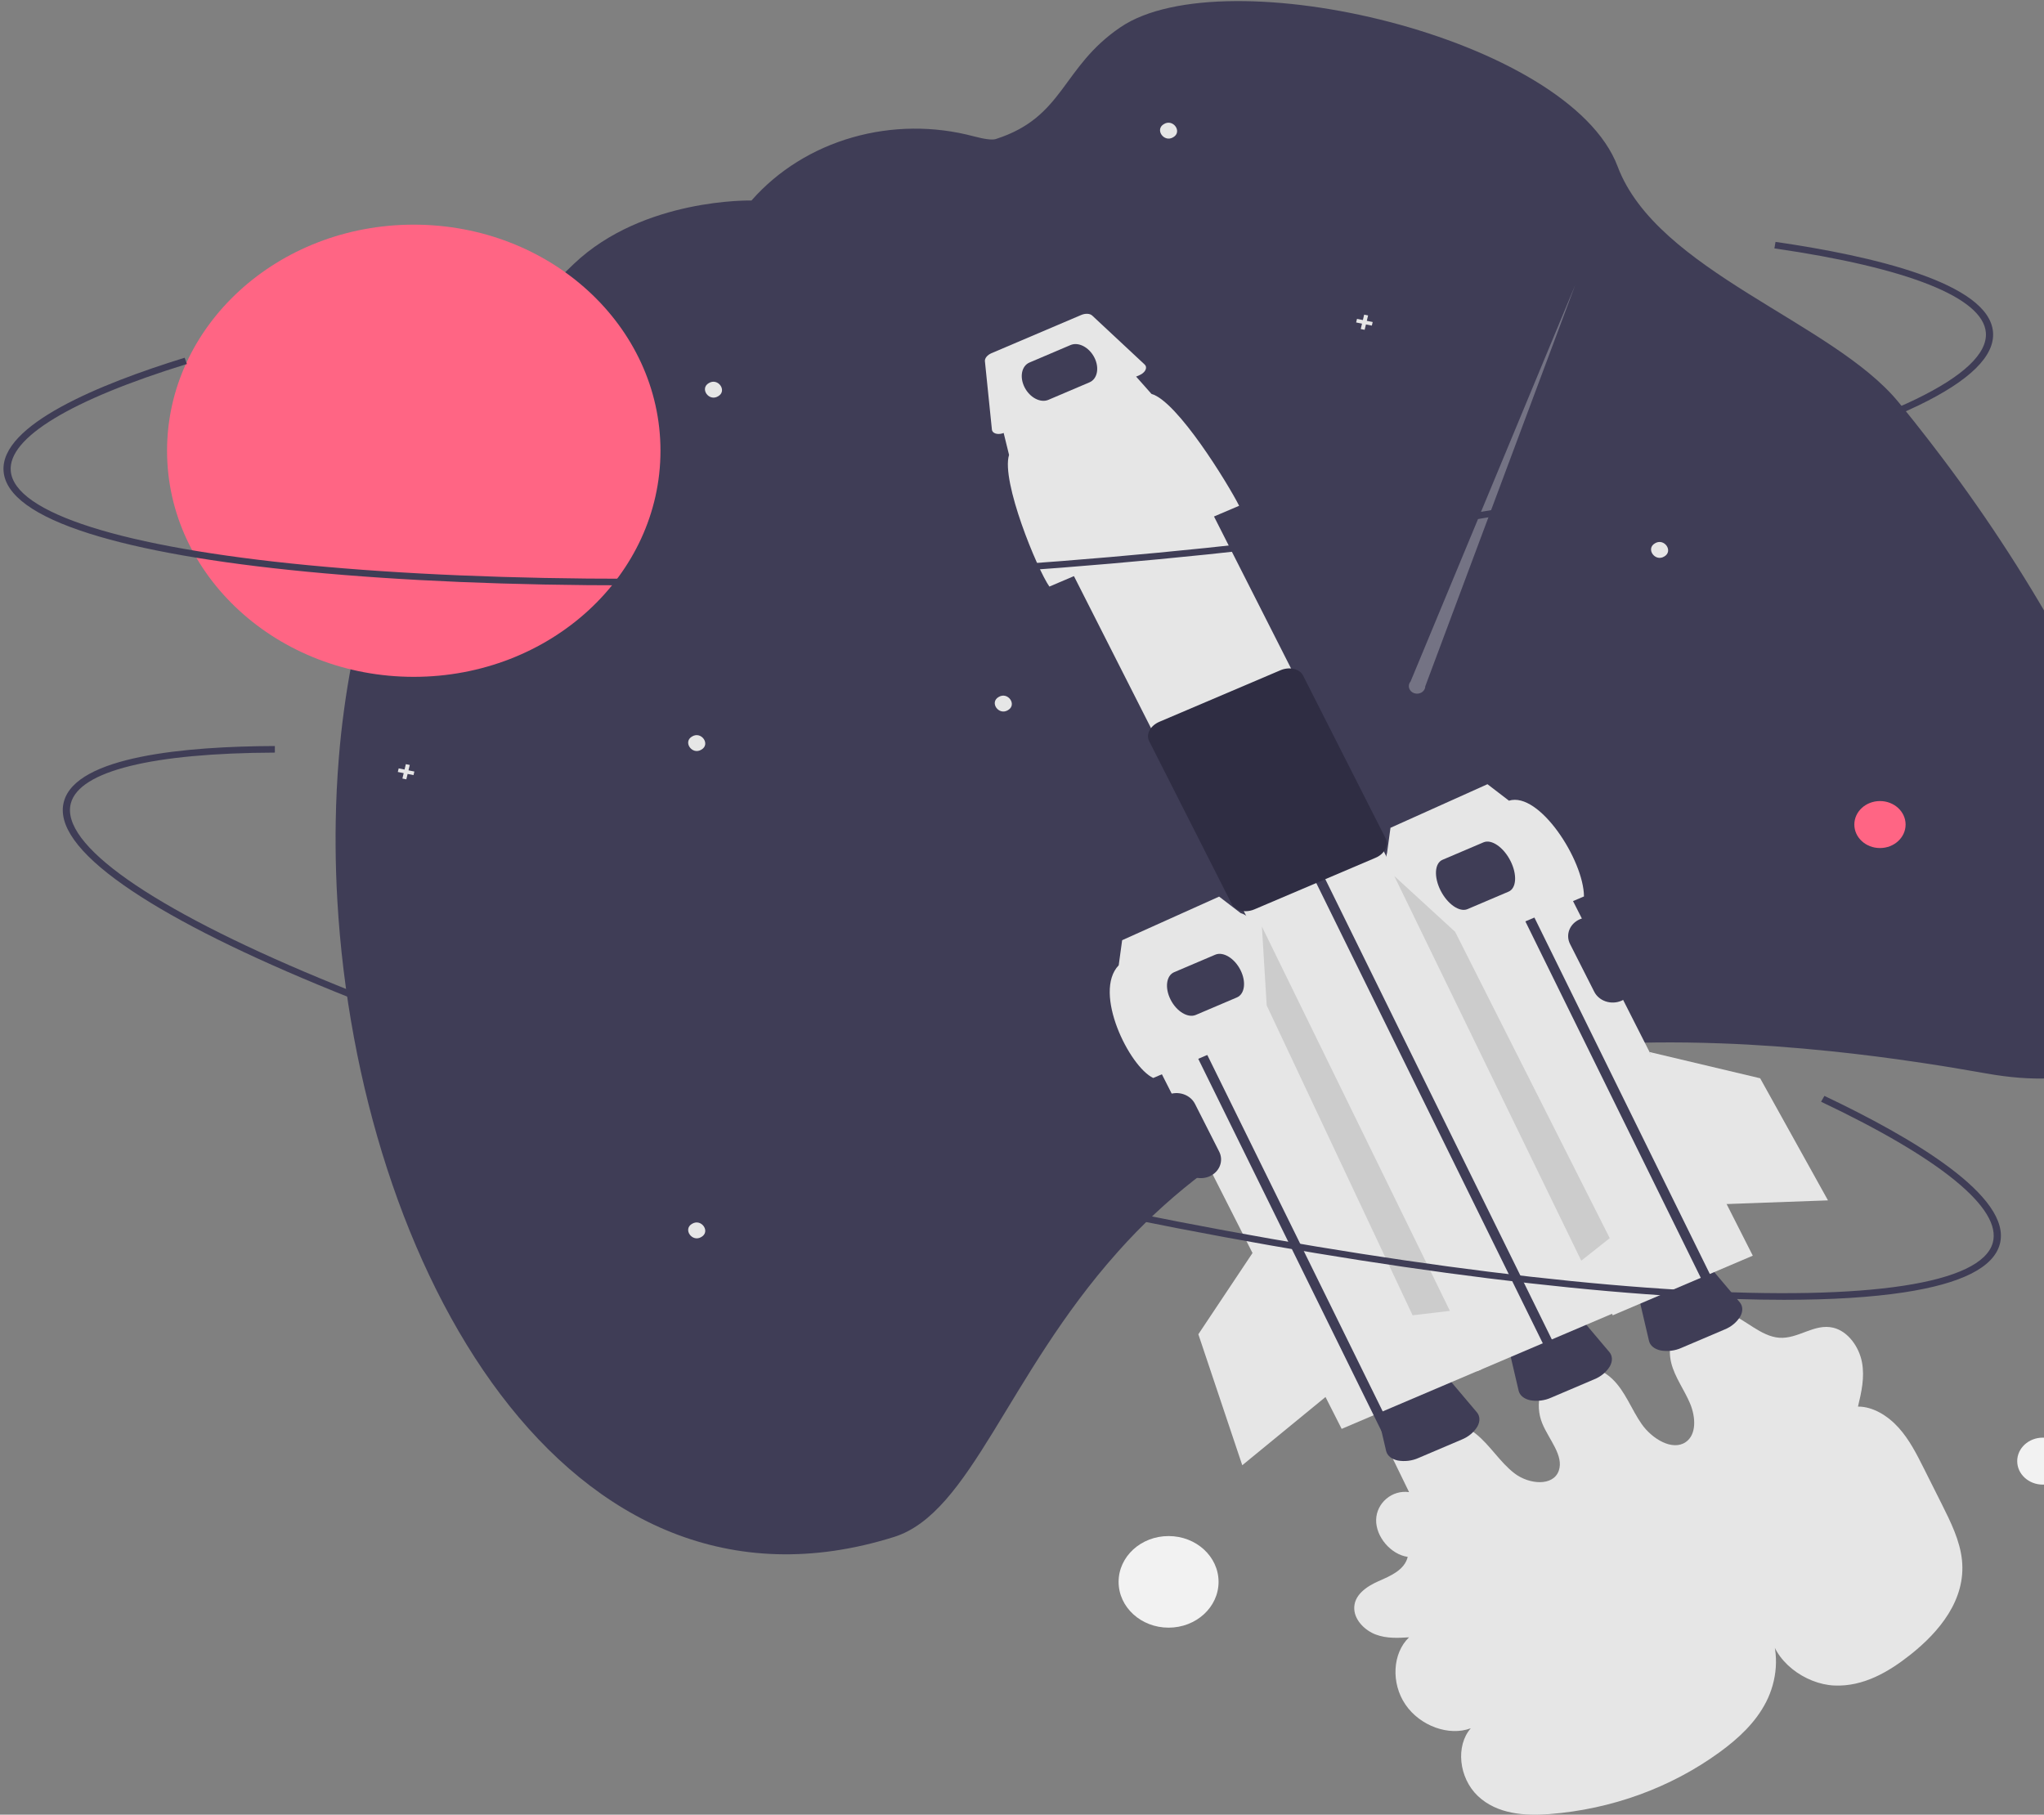 <svg width="321" height="285" viewBox="0 0 321 285" fill="none" xmlns="http://www.w3.org/2000/svg">
<rect x="0" y="0" width="321" height="285" fill="#808080" stroke="none"/>
<g clip-path="url(#clip0_5_79)">
<path d="M218.027 227.636L221.289 234.34C218.637 233.953 216.171 236.028 216.116 238.693C216.061 241.358 218.426 244.131 221.077 244.51C220.57 246.579 218.384 247.492 216.485 248.328C214.587 249.164 212.541 250.551 212.682 252.756C212.796 254.527 214.393 256.09 216.089 256.718C217.786 257.346 219.566 257.25 221.284 257.144C218.68 259.64 218.427 264.332 220.713 267.697C222.999 271.063 227.565 272.72 230.984 271.424C228.568 274.178 229.093 279.222 232.091 282.064C235.113 284.929 239.493 285.206 243.322 284.904C253.073 284.149 262.364 280.774 270.032 275.203C272.959 273.072 275.693 270.565 277.363 267.295C279.033 264.024 279.525 259.884 277.97 256.163C278.389 260.824 283.48 264.506 288.06 264.712C292.641 264.918 296.639 262.554 300.038 259.858C304.557 256.273 308.741 251.247 308.121 245.045C307.814 241.976 306.351 239.023 304.916 236.163L302.134 230.619C301.011 228.38 299.862 226.104 298.172 224.226C296.481 222.348 294.135 220.894 291.787 220.907C292.324 218.66 292.863 216.328 292.413 213.94C291.963 211.552 290.241 209.079 287.898 208.519C284.916 207.808 282.389 210.329 279.391 210.092C276.505 209.863 274.121 207.209 271.319 206.157C270.165 205.7 268.891 205.561 267.652 205.758C266.414 205.954 265.265 206.477 264.346 207.263C262.57 208.852 261.829 211.537 262.467 214.077C263.025 216.303 264.511 218.266 265.413 220.412C266.315 222.558 266.455 225.318 264.722 226.49C262.632 227.905 259.451 225.98 257.818 223.651C256.185 221.323 255.247 218.503 253.182 216.545C250.745 214.233 246.93 213.692 244.42 215.301C241.911 216.91 240.951 220.513 242.216 223.576C243.251 226.08 245.62 228.614 244.799 230.972C243.93 233.465 240.129 233.149 237.837 231.387C235.544 229.626 234.022 226.973 231.758 225.172C229.458 223.343 226.455 222.541 223.818 223.053C222.481 223.337 221.243 223.926 220.219 224.764C219.195 225.603 218.418 226.664 217.96 227.85" fill="#E6E6E6"/>
<path d="M270.838 208.799L264.07 211.681C263.053 212.142 261.899 212.284 260.785 212.087C259.802 211.874 259.138 211.323 258.964 210.576L257.389 203.835C257.092 202.563 258.241 201.058 260.121 200.258L263.859 198.666C265.74 197.865 267.735 198.031 268.604 199.059L273.21 204.51C273.721 205.114 273.752 205.934 273.296 206.76C272.741 207.667 271.878 208.384 270.838 208.799V208.799Z" fill="#3F3D56"/>
<path d="M60.973 84.207C67.336 68.246 77.265 53.679 90.126 41.439C101.037 31.058 118.018 31.49 118.018 31.49L118.115 31.379C122.202 26.76 127.686 23.35 133.88 21.577C140.074 19.804 146.701 19.747 152.93 21.412C154.549 21.838 155.794 22.026 156.386 21.837C167.185 18.373 166.678 10.555 175.994 4.257C192.307 -6.77 246.415 5.862 254.045 26.153C260.229 42.599 287.832 50.57 298.144 63.15C299.757 65.117 301.339 67.107 302.891 69.12C303.618 70.055 304.338 70.997 305.049 71.946C312.355 81.643 318.91 91.798 324.665 102.337C328.438 109.222 331.718 116.325 334.483 123.602C345.237 152.416 341.56 173.884 311.905 168.58C308.395 167.951 304.969 167.388 301.627 166.891C296.788 166.167 292.118 165.572 287.617 165.107C281.555 164.475 275.788 164.061 270.316 163.865C268.476 163.797 266.669 163.751 264.897 163.728C238.69 163.395 219.25 167.916 204.441 174.933C201.931 176.12 199.552 177.375 197.304 178.699C193.871 180.71 190.593 182.935 187.494 185.359C183.205 188.732 179.249 192.447 175.674 196.459L175.478 196.679C158.156 216.097 152.455 237.594 140.407 241.379C88.9 257.561 56.325 198.899 52.984 141.516C52.816 138.624 52.722 135.741 52.705 132.866C52.694 131.581 52.701 130.299 52.725 129.021C52.778 125.686 52.939 122.372 53.207 119.099C53.308 117.847 53.424 116.603 53.556 115.364C53.702 114.029 53.861 112.702 54.045 111.383C55.355 101.714 57.647 92.515 60.973 84.207Z" fill="#3F3D56"/>
<path d="M220.616 115.779C216.503 117.534 216.435 125.395 217.725 127.943L220.062 132.553L234.962 126.209L232.624 121.598C231.332 119.052 224.733 114.03 220.616 115.779Z" fill="#3F3D56"/>
<path d="M180.578 181.975C180.315 181.975 180.057 181.917 179.825 181.806C179.592 181.695 179.392 181.534 179.242 181.337C179.092 181.14 178.995 180.913 178.961 180.675C178.927 180.436 178.957 180.194 179.047 179.969C179.12 179.784 179.232 179.615 179.376 179.47C179.521 179.326 179.696 179.209 179.89 179.127L256.835 146.364C257.029 146.281 257.239 146.234 257.453 146.226C257.666 146.217 257.88 146.248 258.081 146.315C258.282 146.382 258.466 146.485 258.624 146.618C258.781 146.751 258.909 146.91 258.999 147.088C259.18 147.447 259.199 147.858 259.051 148.229C258.902 148.601 258.599 148.904 258.208 149.071H258.208L181.263 181.835C181.048 181.927 180.814 181.975 180.578 181.975V181.975Z" fill="#3F3D56"/>
<path d="M240.766 129.149L218.771 138.515L253.273 206.572L275.267 197.206L240.766 129.149Z" fill="#E6E6E6"/>
<path d="M158.2 43.477C154.087 45.232 154.019 53.094 155.309 55.641L157.646 60.252L172.546 53.907L170.209 49.297C168.916 46.751 162.317 41.728 158.2 43.477Z" fill="#3F3D56"/>
<path d="M250.365 216.623L243.597 219.505C242.58 219.965 241.426 220.108 240.312 219.911C239.329 219.698 238.665 219.147 238.491 218.4L236.916 211.658C236.618 210.387 237.768 208.882 239.648 208.081L243.386 206.49C245.266 205.689 247.262 205.855 248.131 206.883L252.737 212.334C253.247 212.938 253.278 213.758 252.822 214.584C252.268 215.491 251.405 216.207 250.365 216.623V216.623Z" fill="#3F3D56"/>
<path d="M229.556 226.085L222.788 228.967C221.771 229.427 220.617 229.57 219.503 229.372C218.52 229.159 217.856 228.609 217.682 227.861L216.107 221.12C215.81 219.849 216.959 218.344 218.839 217.543L222.577 215.952C224.458 215.151 226.453 215.316 227.322 216.345L231.928 221.795C232.439 222.4 232.47 223.22 232.014 224.045C231.46 224.953 230.596 225.669 229.556 226.085V226.085Z" fill="#3F3D56"/>
<path d="M184.219 68.424L162.224 77.79L231.965 215.359L253.96 205.993L184.219 68.424Z" fill="#E6E6E6"/>
<path d="M207.04 139.341L204.572 134.364L205.993 133.763L208.453 138.725L244.081 211.122L242.662 211.727" fill="#3F3D56"/>
<path d="M234.876 135.204L232.408 130.227L233.828 129.626L236.289 134.588L271.917 206.986L270.498 207.59" fill="#3F3D56"/>
<path d="M194.6 79.434L164.799 92.124C162.901 89.418 157.182 75.555 158.466 71.442L157.502 67.52L178.079 58.758L180.833 61.863C184.922 63.013 192.881 76.034 194.6 79.434Z" fill="#E6E6E6"/>
<path d="M178.939 58.925L157.704 67.967C156.921 68.301 156.086 68.178 155.84 67.693C155.805 67.623 155.783 67.548 155.775 67.472L154.676 56.727C154.629 56.267 155.059 55.745 155.715 55.466L169.797 49.469C170.453 49.19 171.165 49.225 171.518 49.555L179.77 57.255C180.192 57.648 179.963 58.322 179.258 58.76C179.157 58.823 179.05 58.878 178.939 58.925V58.925Z" fill="#E6E6E6"/>
<path d="M195.594 143.108C195.364 143.108 195.135 143.084 194.912 143.034C194.597 142.974 194.301 142.849 194.047 142.668C193.793 142.487 193.587 142.256 193.446 141.991L180.464 116.383C179.926 115.322 180.648 113.967 182.071 113.36L201.081 105.266C202.505 104.659 204.101 105.029 204.638 106.089L217.621 131.697C217.75 131.967 217.811 132.26 217.798 132.555C217.785 132.849 217.698 133.137 217.545 133.397C217.212 133.983 216.672 134.45 216.013 134.72L197.003 142.814C196.562 143.004 196.081 143.105 195.594 143.108Z" fill="#2F2D43"/>
<path d="M198.194 146.984L176.199 156.349L210.701 224.406L232.695 215.041L198.194 146.984Z" fill="#E6E6E6"/>
<path d="M171.097 60.048L164.647 62.794C163.402 63.324 161.723 62.441 160.904 60.826C160.085 59.211 160.432 57.465 161.676 56.935L168.126 54.189C169.371 53.659 171.05 54.542 171.869 56.157C172.688 57.772 172.341 59.518 171.097 60.048Z" fill="#3F3D56"/>
<path d="M178.473 133.431C174.36 135.186 174.292 143.047 175.582 145.595L177.919 150.205L192.819 143.861L190.482 139.25C189.189 136.704 182.59 131.681 178.473 133.431Z" fill="#3F3D56"/>
<path d="M110.145 117.738C108.692 118.626 107.205 116.514 108.686 115.666C110.139 114.779 111.626 116.891 110.145 117.738Z" fill="#E6E6E6"/>
<path d="M261.361 87.401C259.908 88.288 258.421 86.177 259.902 85.329C261.355 84.442 262.842 86.553 261.361 87.401Z" fill="#E6E6E6"/>
<path d="M158.293 111.533C156.841 112.42 155.354 110.309 156.834 109.461C158.287 108.574 159.774 110.685 158.293 111.533Z" fill="#E6E6E6"/>
<path d="M110.145 194.271C108.692 195.158 107.205 193.047 108.686 192.199C110.139 191.312 111.626 193.424 110.145 194.271Z" fill="#E6E6E6"/>
<path d="M184.248 21.555C182.796 22.442 181.309 20.331 182.789 19.483C184.242 18.596 185.729 20.708 184.248 21.555Z" fill="#E6E6E6"/>
<path d="M112.778 62.235C111.325 63.122 109.839 61.011 111.319 60.163C112.772 59.276 114.259 61.387 112.778 62.235Z" fill="#E6E6E6"/>
<path d="M215.574 50.573L214.65 50.387L214.852 49.54L214.236 49.416L214.033 50.263L213.109 50.078L212.974 50.642L213.898 50.828L213.696 51.675L214.312 51.799L214.515 50.952L215.439 51.138L215.574 50.573Z" fill="#E6E6E6"/>
<path d="M65.074 121.169L64.15 120.983L64.352 120.136L63.736 120.012L63.533 120.859L62.609 120.673L62.474 121.238L63.398 121.424L63.196 122.271L63.812 122.395L64.015 121.548L64.939 121.733L65.074 121.169Z" fill="#E6E6E6"/>
<path d="M254.616 157.18C253.847 157.506 252.968 157.54 252.171 157.273C251.375 157.006 250.727 156.461 250.369 155.757L246.565 148.253C246.209 147.549 246.173 146.743 246.464 146.014C246.756 145.285 247.351 144.692 248.119 144.365C248.888 144.037 249.766 144.003 250.562 144.269C251.358 144.535 252.006 145.08 252.364 145.784L256.168 153.288C256.525 153.992 256.561 154.798 256.27 155.528C255.979 156.257 255.384 156.852 254.616 157.18V157.18Z" fill="#3F3D56"/>
<path d="M189.916 184.759C189.147 185.086 188.268 185.119 187.472 184.853C186.676 184.586 186.028 184.041 185.67 183.336L181.866 175.833C181.51 175.128 181.473 174.323 181.765 173.594C182.056 172.864 182.651 172.271 183.42 171.944C184.188 171.617 185.067 171.582 185.863 171.849C186.659 172.115 187.307 172.66 187.665 173.363L191.469 180.867C191.825 181.572 191.862 182.378 191.571 183.107C191.28 183.837 190.685 184.431 189.916 184.759Z" fill="#3F3D56"/>
<path d="M248.756 140.786L223.25 151.646C221.626 149.331 216.731 137.466 217.83 133.946L218.37 130.008L233.599 123.16L236.974 125.747C241.728 124.274 248.717 135.072 248.756 140.786Z" fill="#E6E6E6"/>
<path d="M236.915 140.033L230.465 142.779C229.22 143.309 227.326 142.002 226.243 139.867C225.161 137.731 225.293 135.562 226.537 135.032L232.987 132.286C234.232 131.756 236.126 133.062 237.208 135.198C238.291 137.333 238.159 139.503 236.915 140.033Z" fill="#3F3D56"/>
<path d="M182.213 154.165L179.745 149.188L181.166 148.587L183.627 153.548L219.255 225.946L217.835 226.551" fill="#3F3D56"/>
<path d="M206.613 158.438L181.107 169.298C177.345 167.518 171.594 155.867 175.688 151.598L176.227 147.66L191.456 140.812L194.831 143.399C198.33 144.383 205.142 155.528 206.613 158.438Z" fill="#E6E6E6"/>
<path d="M194.247 156.649L187.797 159.395C186.552 159.925 184.776 158.851 183.838 157.001C182.9 155.151 183.15 153.214 184.395 152.684L190.845 149.938C192.089 149.408 193.865 150.482 194.803 152.332C195.741 154.182 195.491 156.119 194.247 156.649Z" fill="#3F3D56"/>
<path d="M64.98 106.299C86.378 106.299 103.724 90.401 103.724 70.79C103.724 51.179 86.378 35.282 64.98 35.282C43.582 35.282 26.235 51.179 26.235 70.79C26.235 90.401 43.582 106.299 64.98 106.299Z" fill="#FF6584"/>
<path opacity="0.3" d="M223.837 107.774L247.382 44.752L221.528 107.02C221.4 107.167 221.313 107.341 221.273 107.526C221.233 107.711 221.241 107.902 221.298 108.083C221.355 108.265 221.458 108.431 221.599 108.569C221.739 108.706 221.914 108.811 222.108 108.874C222.302 108.938 222.509 108.958 222.713 108.933C222.917 108.908 223.112 108.839 223.281 108.731C223.45 108.624 223.589 108.481 223.685 108.314C223.782 108.148 223.834 107.963 223.837 107.774H223.837Z" fill="#F0F0F0"/>
<path d="M283.855 70.209C279.246 71.613 274.136 72.992 268.526 74.346C239.507 81.348 200.61 86.81 159.001 89.726C117.392 92.642 78.041 92.663 48.198 89.786C33.661 88.384 22.163 86.368 14.023 83.794C5.405 81.069 0.877 77.784 0.564 74.033C-0.046 66.725 15.69 60.292 28.999 56.183L29.359 57.163C11.083 62.806 1.257 68.769 1.689 73.954C2.24 80.558 19.235 85.953 48.316 88.757C78.094 91.628 117.372 91.606 158.915 88.695C200.458 85.783 239.283 80.332 268.238 73.346C296.516 66.523 312.419 58.822 311.868 52.218C311.41 46.735 299.617 42.044 278.661 39.01L278.837 37.989C294.064 40.194 312.35 44.438 312.993 52.139C313.306 55.891 309.375 59.767 301.31 63.662C296.712 65.882 290.871 68.072 283.855 70.209Z" fill="#3F3D56"/>
<path d="M295.24 133.186C297.463 133.186 299.265 131.535 299.265 129.497C299.265 127.459 297.463 125.807 295.24 125.807C293.016 125.807 291.214 127.459 291.214 129.497C291.214 131.535 293.016 133.186 295.24 133.186Z" fill="#FF6584"/>
<path d="M320.818 233.162C323.042 233.162 324.844 231.51 324.844 229.472C324.844 227.434 323.042 225.783 320.818 225.783C318.595 225.783 316.793 227.434 316.793 229.472C316.793 231.51 318.595 233.162 320.818 233.162Z" fill="#F2F2F2"/>
<path d="M183.52 255.626C187.855 255.626 191.369 252.406 191.369 248.433C191.369 244.46 187.855 241.24 183.52 241.24C179.185 241.24 175.671 244.46 175.671 248.433C175.671 252.406 179.185 255.626 183.52 255.626Z" fill="#F2F2F2"/>
<path d="M123.711 160.421C125.934 160.421 127.737 158.769 127.737 156.732C127.737 154.694 125.934 153.042 123.711 153.042C121.488 153.042 119.685 154.694 119.685 156.732C119.685 158.769 121.488 160.421 123.711 160.421Z" fill="#3F3D56"/>
<path d="M259.053 165.223L276.423 169.344L287.076 188.521L269.066 189.169L259.053 165.223Z" fill="#E6E6E6"/>
<path d="M218.962 137.577L228.522 146.343L252.802 194.454L248.331 197.993L218.962 137.577Z" fill="#CCCCCC"/>
<path d="M198.176 145.523L198.926 157.898L221.843 206.567L227.702 205.875L198.176 145.523Z" fill="#CCCCCC"/>
<path d="M197.55 195.515L188.195 209.547L195.092 230.117L208.525 219.104L197.55 195.515Z" fill="#E6E6E6"/>
<path d="M280.186 204.137C275.328 204.137 270.005 203.969 264.215 203.633C234.268 201.89 195.477 195.83 154.987 186.571C114.499 177.311 77.149 165.957 49.819 154.601C36.506 149.069 26.288 143.833 19.45 139.037C12.21 133.96 9.043 129.534 10.037 125.884C11.973 118.772 29.119 117.216 43.163 117.164L43.167 118.198C23.882 118.27 12.505 121.089 11.132 126.135C9.382 132.561 23.653 142.593 50.285 153.659C77.555 164.99 114.836 176.322 155.261 185.567C195.686 194.812 234.405 200.861 264.287 202.6C293.469 204.299 311.21 201.588 312.96 195.162C314.412 189.826 304.835 181.966 285.993 173.03L286.512 172.111C300.203 178.605 316.095 187.918 314.055 195.412C313.061 199.063 307.996 201.605 299.003 202.97C293.876 203.747 287.579 204.137 280.186 204.137Z" fill="#3F3D56"/>
</g>
<defs>
<clipPath id="clip0_5_79">
<rect width="339.453" height="284.828" fill="white" transform="translate(0.547 0.172)"/>
</clipPath>
</defs>
</svg>

